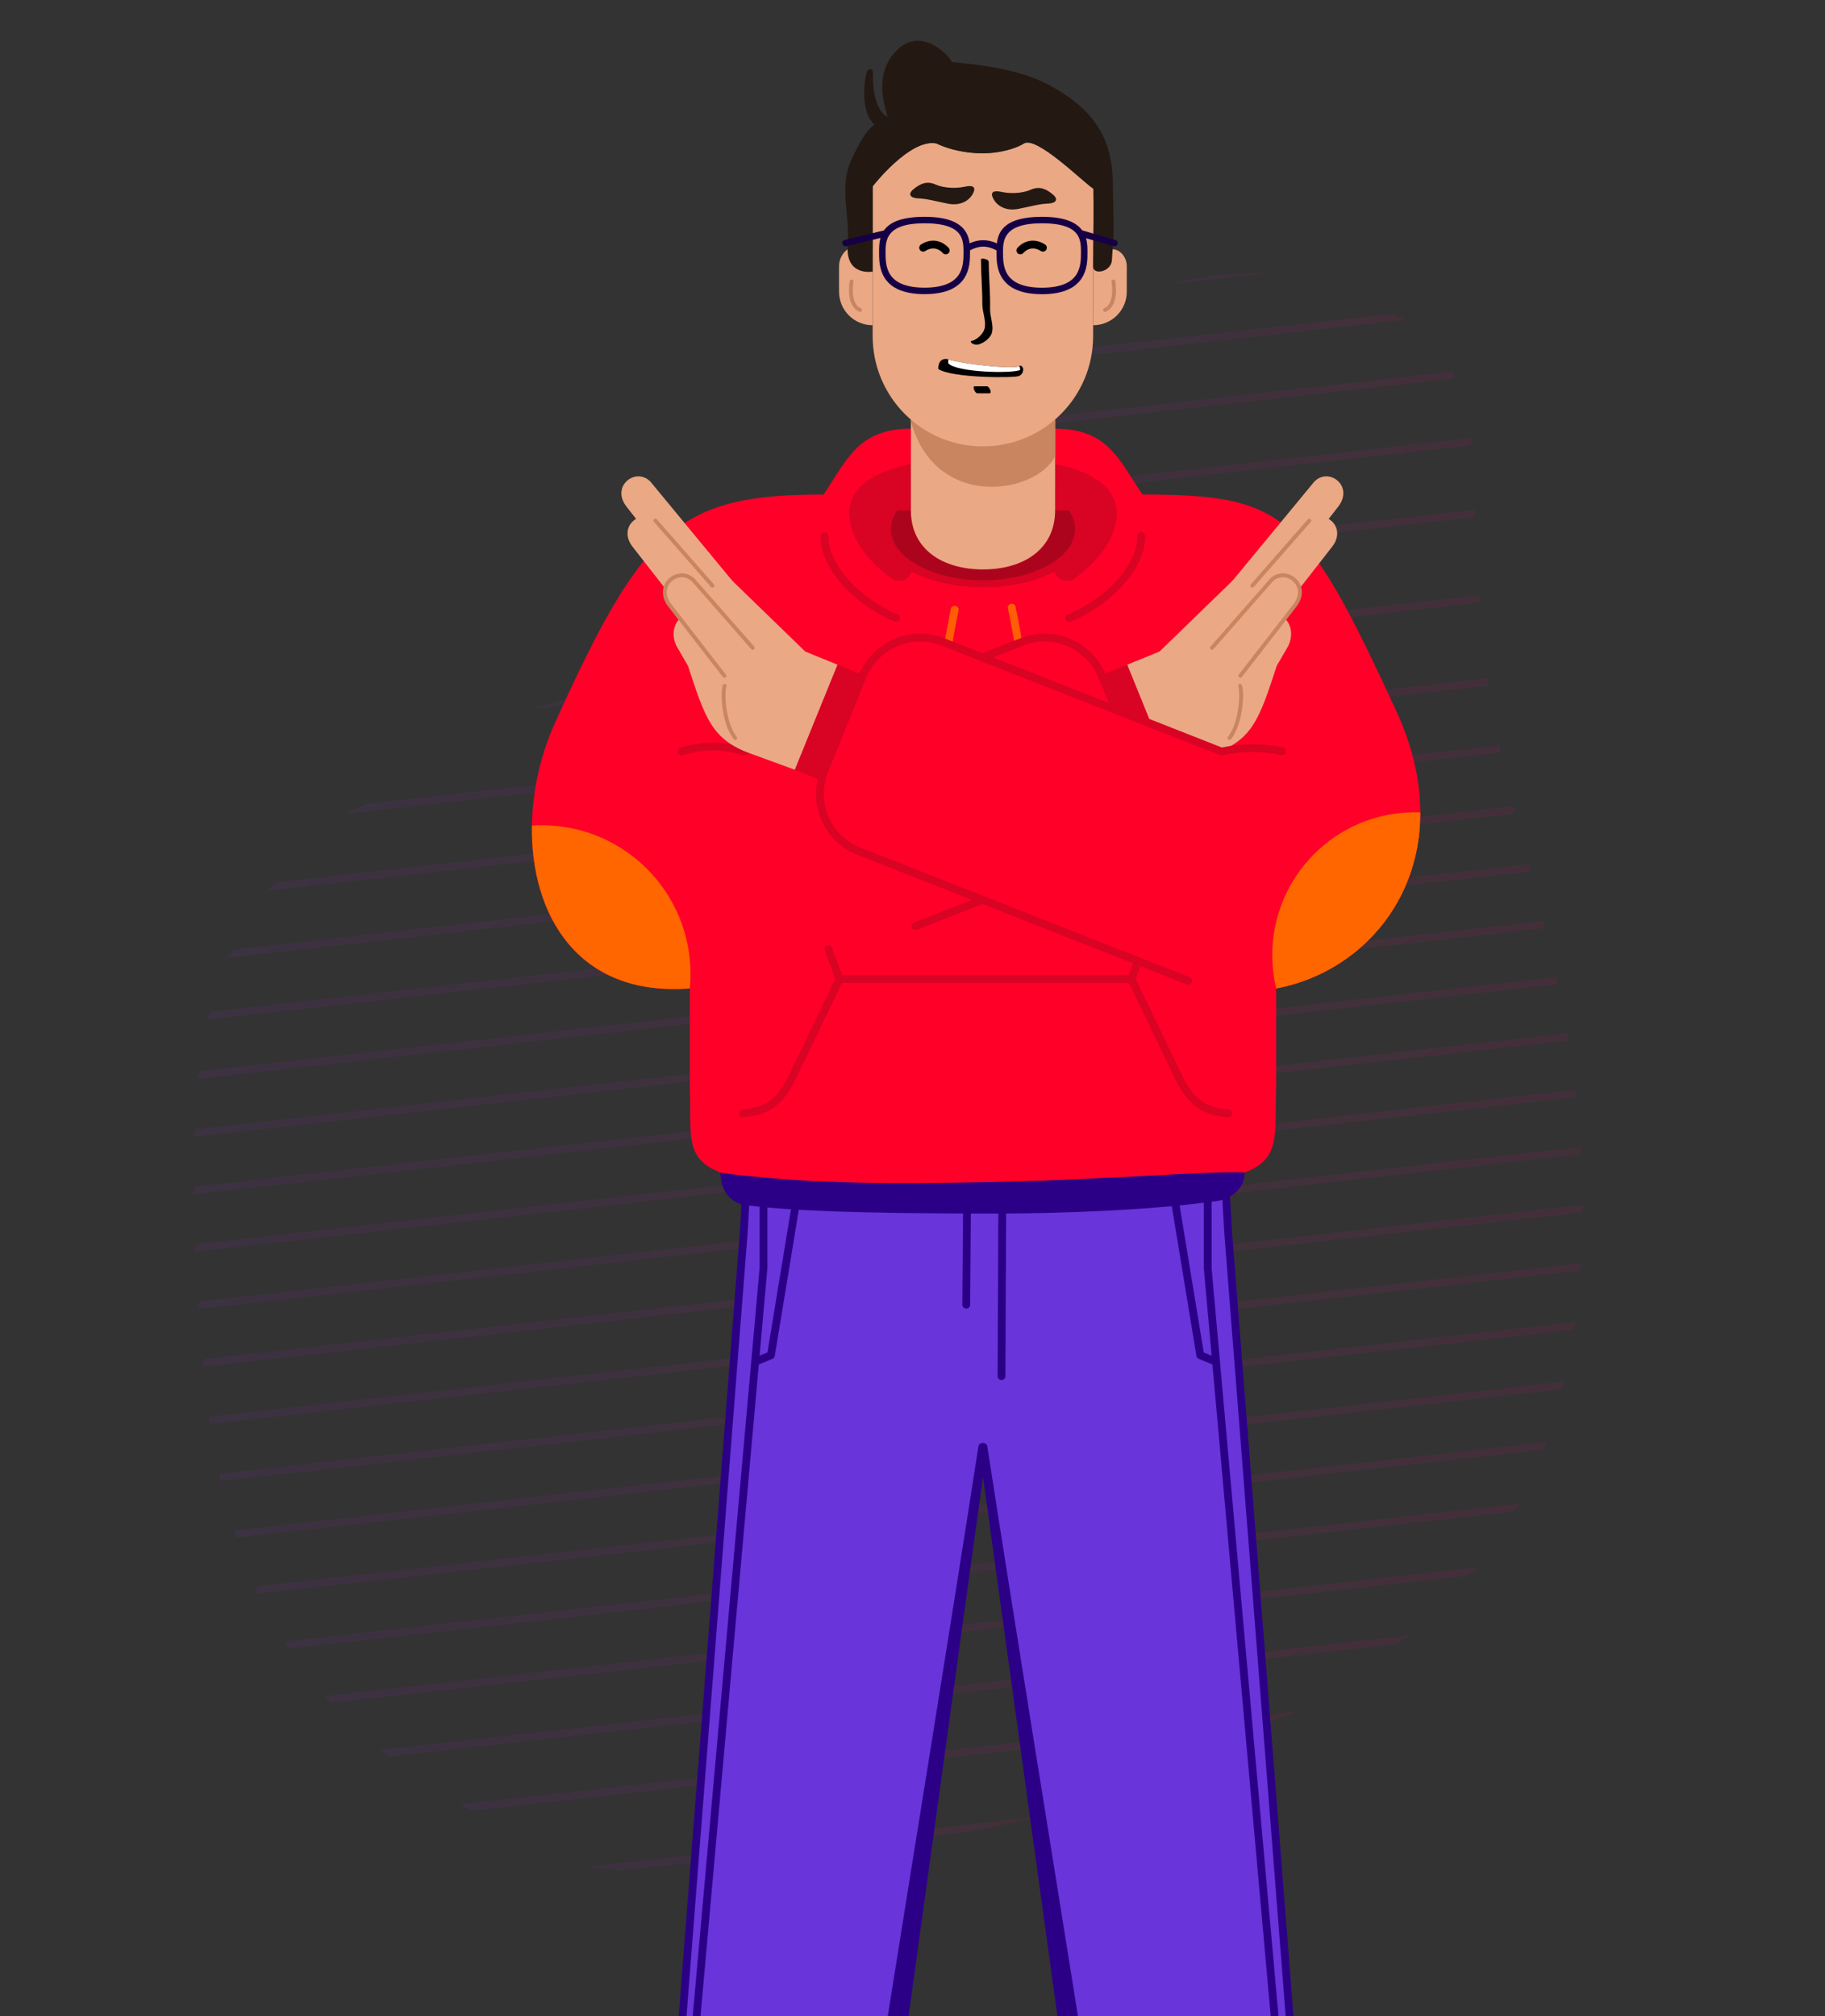 <svg width="660" height="729" viewBox="0 0 660 729" fill="none" xmlns="http://www.w3.org/2000/svg">
<rect x="0" y="0" width="660" height="729" fill="#333333" stroke="none"/>
<g id="Group 1000006125">
<g id="Group" opacity="0.2">
<path id="Vector" opacity="0.55" d="M422.631 102.667L458.025 98.722C446.144 98.542 434.237 99.869 422.631 102.667Z" fill="url(#paint0_linear_1532_7309)"/>
<path id="Vector_2" opacity="0.55" d="M503.928 113.46L371.437 128.221C369.073 129.332 366.713 130.47 364.358 131.637L507.805 115.648C506.591 114.907 505.305 114.176 503.928 113.46Z" fill="url(#paint1_linear_1532_7309)"/>
<path id="Vector_3" opacity="0.55" d="M525.182 134.33L335.301 155.637L329.496 158.861L526.211 136.758C525.876 136.005 525.549 135.162 525.182 134.33Z" fill="url(#paint2_linear_1532_7309)"/>
<path id="Vector_4" opacity="0.55" d="M532.311 158.325L303.591 184.085L297.851 187.345L531.925 160.971C532.064 160.09 532.191 159.202 532.311 158.325Z" fill="url(#paint3_linear_1532_7309)"/>
<path id="Vector_5" opacity="0.55" d="M533.822 184.263L269.541 214.014C267.121 215.211 264.76 216.366 262.458 217.479L533.069 186.998C533.341 186.061 533.579 185.153 533.822 184.263Z" fill="url(#paint4_linear_1532_7309)"/>
<path id="Vector_6" opacity="0.55" d="M535.077 215.224L207.061 252.019C202.049 253.468 197.031 254.91 192.008 256.343L534.662 217.914C534.752 217.008 534.906 216.104 535.077 215.224Z" fill="url(#paint5_linear_1532_7309)"/>
<path id="Vector_7" opacity="0.55" d="M538.235 245.236L132.641 290.679C130.035 291.799 127.455 292.964 124.902 294.175L537.99 247.888C538.065 247.006 538.14 246.123 538.235 245.236Z" fill="url(#paint6_linear_1532_7309)"/>
<path id="Vector_8" opacity="0.55" d="M542.567 269.502L100.19 318.997C98.835 320.009 97.491 321.027 96.178 322.076L542.416 272.109C542.489 271.257 542.525 270.385 542.567 269.502Z" fill="url(#paint7_linear_1532_7309)"/>
<path id="Vector_9" opacity="0.55" d="M547.635 291.523L84.488 343.351C83.652 344.321 82.835 345.285 82.03 346.256L547.617 294.153L547.635 291.523Z" fill="url(#paint8_linear_1532_7309)"/>
<path id="Vector_10" opacity="0.55" d="M553.04 312.485L76.407 365.818C75.832 366.737 75.25 367.667 74.743 368.637L553.035 315.122C553.026 314.242 553.029 313.37 553.04 312.485Z" fill="url(#paint9_linear_1532_7309)"/>
<path id="Vector_11" opacity="0.55" d="M558.378 332.978L72.365 387.32C71.951 388.244 71.544 389.157 71.142 390.087L558.328 335.606L558.378 332.978Z" fill="url(#paint10_linear_1532_7309)"/>
<path id="Vector_12" opacity="0.55" d="M563.27 353.243L70.719 408.306C70.396 409.215 70.086 410.131 69.776 411.047L563.121 355.898L563.27 353.243Z" fill="url(#paint11_linear_1532_7309)"/>
<path id="Vector_13" opacity="0.55" d="M567.339 373.529L70.551 429.073C70.3 429.973 70.029 430.878 69.771 431.789L567.027 376.208C567.129 375.309 567.224 374.422 567.339 373.529Z" fill="url(#paint12_linear_1532_7309)"/>
<path id="Vector_14" opacity="0.55" d="M570.185 393.987L71.195 449.8L70.465 452.543L569.635 396.73C569.836 395.804 569.991 394.901 570.185 393.987Z" fill="url(#paint13_linear_1532_7309)"/>
<path id="Vector_15" opacity="0.55" d="M571.957 414.714L72.172 470.597L71.516 473.3L571.271 417.386L571.957 414.714Z" fill="url(#paint14_linear_1532_7309)"/>
<path id="Vector_16" opacity="0.55" d="M572.7 435.606L73.622 491.419L73.078 494.102L571.849 438.332C572.139 437.422 572.429 436.511 572.7 435.606Z" fill="url(#paint15_linear_1532_7309)"/>
<path id="Vector_17" opacity="0.55" d="M572.16 456.702L75.963 512.187C75.828 513.085 75.701 513.971 75.586 514.864L571.101 459.444C571.456 458.536 571.818 457.616 572.16 456.702Z" fill="url(#paint16_linear_1532_7309)"/>
<path id="Vector_18" opacity="0.55" d="M570.088 477.996L79.513 532.833L79.371 535.476L568.75 480.765C569.196 479.842 569.654 478.925 570.088 477.996Z" fill="url(#paint17_linear_1532_7309)"/>
<path id="Vector_19" opacity="0.55" d="M566.086 499.5L84.917 553.362C84.966 554.23 85.034 555.093 85.102 555.957L564.414 502.329C564.984 501.393 565.534 500.461 566.086 499.5Z" fill="url(#paint18_linear_1532_7309)"/>
<path id="Vector_20" opacity="0.55" d="M559.608 521.353L92.518 573.636C92.703 574.497 92.885 575.388 93.118 576.197L557.476 524.209C558.194 523.271 558.907 522.316 559.608 521.353Z" fill="url(#paint19_linear_1532_7309)"/>
<path id="Vector_21" opacity="0.55" d="M549.63 543.633L103.132 593.533L104.266 596.028L546.82 546.572C547.773 545.601 548.764 544.649 549.63 543.633Z" fill="url(#paint20_linear_1532_7309)"/>
<path id="Vector_22" opacity="0.55" d="M534.29 566.705L117.65 613.226C118.258 614.042 118.885 614.852 119.52 615.651L530.406 569.756C531.71 568.749 533.015 567.743 534.29 566.705Z" fill="url(#paint21_linear_1532_7309)"/>
<path id="Vector_23" opacity="0.55" d="M510.172 591.257L137.663 632.719C138.622 633.499 139.589 634.267 140.583 635.018L504.431 594.511C506.396 593.396 508.308 592.315 510.172 591.257Z" fill="url(#paint22_linear_1532_7309)"/>
<path id="Vector_24" opacity="0.55" d="M469.032 618.778L166.173 652.479C167.736 653.213 169.309 653.906 170.91 654.582L458.993 622.525C462.356 621.311 465.703 620.062 469.032 618.778Z" fill="url(#paint23_linear_1532_7309)"/>
<path id="Vector_25" opacity="0.55" d="M377.225 656.631L213.281 674.881C216.995 675.45 220.725 675.907 224.469 676.253L351.472 662.126C360.015 660.351 368.599 658.519 377.225 656.631Z" fill="url(#paint24_linear_1532_7309)"/>
</g>
<g id="&#208;&#159;&#208;&#176;&#208;&#178;&#208;&#181;&#208;&#187;7 1" clip-path="url(#clip0_1532_7309)">
<g id="&#208;&#161;&#208;&#187;&#208;&#190;&#208;&#185;_x0020_1">
<path id="Vector_26" fill-rule="evenodd" clip-rule="evenodd" d="M249.466 393.2C250.03 410.578 247.512 418.982 260.556 423.922C260.556 429.801 265.196 433.49 270.942 434.293C292.045 437.246 328.351 438.739 355.497 438.768C382.639 438.739 418.655 437.246 439.761 434.293C445.507 433.49 450.148 429.801 450.148 423.922C463.191 418.982 460.96 410.578 461.528 393.2L461.534 357.381C499.885 350.177 528.898 308.81 504.919 256.964C471.998 185.785 464.949 178.807 413.196 178.807C404.809 166.634 400.968 155.006 381.584 155.006H329.419C310.035 155.006 306.191 166.634 297.804 178.807C246.051 178.807 232.849 190.074 200.615 261.569C181.989 302.883 193.45 361.769 249.472 357.377V393.197L249.466 393.2Z" fill="#FF0028"/>
<path id="Vector_27" fill-rule="evenodd" clip-rule="evenodd" d="M381.578 176.017V167.752C394.989 170.461 403.877 176.291 403.877 185.539C403.877 193.636 397.998 202.382 388.592 209.128C387.492 209.918 386.247 210.182 384.919 209.915C383.59 209.644 382.552 208.915 381.846 207.757L381.23 206.748L381.462 206.626C374.68 210.176 365.545 212.353 355.494 212.353C345.558 212.353 336.516 210.224 329.757 206.748L329.141 207.761C328.435 208.918 327.394 209.647 326.068 209.918C324.74 210.189 323.498 209.921 322.395 209.131C312.989 202.385 307.11 193.636 307.11 185.543C307.11 176.294 315.998 170.461 329.409 167.755V176.02H381.575L381.578 176.017Z" fill="#D90324"/>
<path id="Vector_28" fill-rule="evenodd" clip-rule="evenodd" d="M386.529 184.564C387.997 186.651 388.803 188.921 388.803 191.298C388.803 201.523 373.892 209.81 355.495 209.81C337.101 209.81 322.19 201.523 322.19 191.298C322.19 188.921 322.997 186.651 324.464 184.564H386.529Z" fill="#AD041E"/>
<path id="Vector_29" d="M303.572 353.994H409.184" stroke="#D90324" stroke-width="2.818" stroke-miterlimit="22.926" stroke-linecap="round" stroke-linejoin="round"/>
<path id="Vector_30" d="M409.185 353.995L413.032 343.621" stroke="#D90324" stroke-width="2.818" stroke-miterlimit="22.926" stroke-linecap="round" stroke-linejoin="round"/>
<path id="Vector_31" d="M409.185 353.994L426.553 390.101C432.218 401.561 438.874 401.848 444.095 402.548" stroke="#D90324" stroke-width="2.818" stroke-miterlimit="22.926" stroke-linecap="round" stroke-linejoin="round"/>
<path id="Vector_32" d="M303.573 353.994L286.204 390.101C280.539 401.561 273.883 401.848 268.662 402.548" stroke="#D90324" stroke-width="2.818" stroke-miterlimit="22.926" stroke-linecap="round" stroke-linejoin="round"/>
<path id="Vector_33" fill-rule="evenodd" clip-rule="evenodd" d="M329.41 151.656H381.576V184.493C381.576 198.84 369.838 205.879 355.495 205.879C341.148 205.879 329.413 198.837 329.413 184.493V151.656H329.41Z" fill="#EBA884"/>
<path id="Vector_34" fill-rule="evenodd" clip-rule="evenodd" d="M268.977 445.539L246.553 732.794H326.625L355.495 523.631L384.366 732.794H466.676L444.152 445.539L443.239 429.454L394.482 429.109L355.618 433.263L317.199 432.702L269.89 429.18L268.977 445.539Z" fill="#6934D9"/>
<path id="Vector_35" fill-rule="evenodd" clip-rule="evenodd" d="M388.89 731.957L355.666 523.178L384.366 731.85L388.89 731.957Z" fill="#2B0087"/>
<path id="Vector_36" d="M387.239 730.512L375.159 654.603L385.594 730.477L387.239 730.515V730.512ZM390.012 732.798H383.327C383.14 732.595 383.011 732.334 382.973 732.037L354.273 523.365C354.173 522.614 354.692 521.911 355.444 521.791C356.208 521.669 356.93 522.191 357.05 522.959C367.836 592.573 379.203 662.162 390.273 731.734C390.286 731.815 390.293 731.899 390.29 731.983C390.283 732.289 390.18 732.569 390.009 732.798H390.012Z" fill="#2B0087"/>
<path id="Vector_37" d="M462.689 732.68C462.693 732.722 462.696 732.76 462.696 732.802H459.884L435.363 458.649L435.357 458.527H435.351V432.655C435.351 431.878 435.983 431.246 436.76 431.246C437.537 431.246 438.169 431.878 438.169 432.655V458.527L462.689 732.68Z" fill="#2B0087"/>
<path id="Vector_38" d="M439.706 492.313L434.066 490.001L424.705 433.043" stroke="#2B0087" stroke-width="2.818" stroke-miterlimit="22.926" stroke-linecap="round" stroke-linejoin="round"/>
<path id="Vector_39" d="M362.195 497.551L362.463 435.656" stroke="#2B0087" stroke-width="2.818" stroke-miterlimit="22.926" stroke-linecap="round" stroke-linejoin="round"/>
<path id="Vector_40" d="M349.441 471.724L349.709 435.656" stroke="#2B0087" stroke-width="2.818" stroke-miterlimit="22.926" stroke-linecap="round" stroke-linejoin="round"/>
<path id="Vector_41" d="M250.182 732.793C250.182 732.754 250.185 732.712 250.188 732.67L274.709 458.517V432.646C274.709 431.868 275.341 431.236 276.118 431.236C276.895 431.236 277.527 431.868 277.527 432.646V458.517H277.521L277.514 458.64L252.994 732.793H250.182Z" fill="#2B0087"/>
<path id="Vector_42" d="M273.167 492.313L278.807 490.001L288.168 433.043" stroke="#2B0087" stroke-width="2.818" stroke-miterlimit="22.926" stroke-linecap="round" stroke-linejoin="round"/>
<path id="Vector_43" fill-rule="evenodd" clip-rule="evenodd" d="M450.079 425.087C449.509 430.288 445.113 433.542 439.754 434.29C418.652 437.244 387.827 438.737 360.681 438.766C333.539 438.737 290.599 438.64 269.497 435.683C263.751 434.88 260.552 429.927 260.552 424.045C289.368 427.724 316.045 428.26 358.847 427.373C401.648 426.486 435.459 423.329 450.141 423.916C450.089 424.313 450.07 424.703 450.076 425.083L450.079 425.087Z" fill="#2B0087"/>
<path id="Vector_44" d="M364.504 219.977C364.346 219.213 364.836 218.465 365.601 218.307C366.365 218.149 367.113 218.639 367.271 219.403C373.211 247.703 372.173 261.66 370.873 279.105L370.87 279.137C370.599 282.765 370.318 286.548 370.093 290.504C369.654 298.24 369.883 304.135 370.457 308.866C371.486 309.133 372.337 309.946 372.601 311.046L374.93 320.781C375.194 321.893 374.791 323.016 373.978 323.715C374.562 325.541 375.107 327.285 375.529 329.12C375.704 329.881 375.226 330.639 374.465 330.813C373.704 330.987 372.946 330.51 372.772 329.749C372.35 327.911 371.795 326.157 371.199 324.306C370.218 324.012 369.412 323.219 369.161 322.155L366.832 312.419C366.578 311.352 366.942 310.275 367.69 309.569C367.068 304.635 366.81 298.476 367.271 290.343C367.506 286.196 367.784 282.485 368.048 278.918L368.051 278.886C369.335 261.653 370.36 247.868 364.504 219.971V219.977Z" fill="#FF5E04"/>
<path id="Vector_45" d="M344.313 313.174C344.694 311.58 343.712 309.979 342.119 309.598C340.527 309.217 338.926 310.2 338.545 311.795L336.218 321.525C335.837 323.119 336.819 324.72 338.412 325.101C340.005 325.482 341.605 324.498 341.986 322.904L344.313 313.174Z" fill="#FF5E04"/>
<g id="Group_2">
<path id="Vector_46" d="M343.876 220.145C344.037 219.381 344.788 218.891 345.552 219.052C346.317 219.213 346.81 219.962 346.649 220.726L343.876 220.145ZM343.882 291.095L341.054 291.256L340.925 289.079L340.786 286.958L340.644 284.884L340.499 282.853L340.351 280.856L340.206 278.893L340.064 276.951L339.925 275.033L339.796 273.127L339.677 271.228L339.567 269.331L339.474 267.432L339.397 265.523L339.335 263.598L339.297 261.653L339.28 259.683L339.29 257.684L339.326 255.646L339.39 253.566L339.487 251.438L339.616 249.258L339.78 247.017L339.983 244.711L340.228 242.338L340.515 239.887L340.848 237.355L341.225 234.737L341.651 232.025L342.128 229.216L342.657 226.304L343.24 223.283L343.882 220.145L346.655 220.726L346.02 223.834L345.443 226.827L344.92 229.707L344.45 232.483L344.03 235.159L343.66 237.739L343.334 240.232L343.053 242.644L342.811 244.979L342.612 247.242L342.447 249.442L342.318 251.583L342.225 253.669L342.16 255.71L342.125 257.71L342.115 259.674L342.131 261.608L342.17 263.521L342.228 265.413L342.305 267.297L342.399 269.173L342.505 271.05L342.624 272.933L342.753 274.83L342.889 276.742L343.031 278.677L343.176 280.64L343.324 282.64L343.469 284.678L343.611 286.761L343.75 288.896L343.879 291.088L343.882 291.095ZM338.378 330.5L335.617 329.865L335.82 329.027L336.036 328.201L336.265 327.382L336.504 326.57L336.752 325.76L337.007 324.948L337.268 324.132L337.533 323.306L337.8 322.471L338.068 321.62L338.336 320.749L338.6 319.853L338.861 318.93L339.116 317.976L339.364 316.986L339.603 315.96L339.832 314.89L340.051 313.774L340.258 312.607L340.451 311.388L340.628 310.111L340.786 308.773L340.925 307.37L341.044 305.899L341.141 304.358L341.215 302.739L341.264 301.04L341.283 299.26L341.273 297.393L341.231 295.438L341.16 293.391L341.054 291.246L343.882 291.085L343.992 293.268L344.066 295.358L344.108 297.357L344.117 299.266L344.098 301.091L344.05 302.836L343.976 304.503L343.876 306.096L343.753 307.618L343.608 309.072L343.444 310.462L343.26 311.794L343.06 313.068L342.844 314.287L342.615 315.454L342.373 316.573L342.121 317.647L341.863 318.679L341.599 319.672L341.328 320.63L341.057 321.555L340.783 322.452L340.512 323.319L340.241 324.164L339.977 324.989L339.719 325.799L339.467 326.595L339.226 327.379L338.997 328.156L338.781 328.93L338.577 329.707L338.387 330.488L338.378 330.5ZM338.378 330.5C338.203 331.261 337.442 331.739 336.678 331.561C335.917 331.387 335.44 330.626 335.614 329.865L338.374 330.5H338.378Z" fill="#FF5E04"/>
</g>
<path id="Vector_47" fill-rule="evenodd" clip-rule="evenodd" d="M322 731.957L355.224 523.178L326.527 731.85L322 731.957Z" fill="#2B0087"/>
<path id="Vector_48" d="M323.651 730.512L335.731 654.603L325.296 730.477L323.651 730.515V730.512ZM320.878 732.798H327.563C327.75 732.595 327.879 732.334 327.917 732.037L356.617 523.365C356.717 522.614 356.198 521.911 355.446 521.791C354.682 521.669 353.96 522.191 353.84 522.959C343.054 592.573 331.687 662.162 320.617 731.734C320.604 731.815 320.597 731.899 320.6 731.983C320.607 732.289 320.71 732.569 320.881 732.798H320.878Z" fill="#2B0087"/>
<path id="Vector_49" fill-rule="evenodd" clip-rule="evenodd" d="M395.358 96.721V96.728L395.325 121.538C395.325 143.557 377.477 161.405 355.459 161.405C333.44 161.405 315.592 143.557 315.592 121.538V98.201V94.857V67.367C315.592 67.367 329.116 49.928 338.655 51.856C344.359 54.649 352.376 55.922 359.025 55.223C363.962 54.704 368.154 53.252 370.263 51.885C374.762 48.97 391.417 65.558 395.429 68.254C395.516 74.423 395.47 84.867 395.329 96.36C395.329 96.489 395.338 96.608 395.358 96.721Z" fill="#EBA884"/>
<path id="Vector_50" fill-rule="evenodd" clip-rule="evenodd" d="M306.514 90.137C304.647 91.52 303.435 93.736 303.435 96.228V105.477C303.435 112.181 308.894 117.595 315.588 117.595V90.137H306.511H306.514Z" fill="#EBA884"/>
<path id="Vector_51" fill-rule="evenodd" clip-rule="evenodd" d="M402.452 90.137C405.009 90.137 407.492 92.945 407.492 96.228V105.477C407.492 112.184 402.03 117.595 395.332 117.595L395.397 90.137H402.455H402.452Z" fill="#EBA884"/>
<path id="Vector_52" fill-rule="evenodd" clip-rule="evenodd" d="M315.592 67.363V94.853V98.198C315.592 98.198 305.725 100.032 306.566 88.681C307.408 77.331 303.277 67.615 307.966 57.583C312.655 47.551 315.034 44.906 320.923 42.362C320.936 40.485 314.957 27.577 324.338 18.174C333.718 8.771 344.415 21.579 344.118 22.247C343.821 22.914 365.369 22.995 379.834 30.979C394.297 38.96 402.217 48.486 402.462 66.131C402.707 83.777 403.113 79.936 402.107 94.173C401.817 98.262 395.329 99.626 395.329 96.363C395.471 84.867 395.513 74.425 395.429 68.256C391.418 65.561 374.762 48.973 370.264 51.888C368.155 53.255 363.966 54.706 359.026 55.225C352.376 55.925 344.36 54.651 338.655 51.859C329.113 49.931 315.592 67.37 315.592 67.37V67.363Z" fill="#241813"/>
<path id="Vector_53" d="M307.979 101.746C307.979 101.746 306.411 110.137 311.003 112.062" stroke="#C98560" stroke-width="1.387" stroke-miterlimit="22.926" stroke-linecap="round" stroke-linejoin="round"/>
<path id="Vector_54" d="M356.97 139.734C355.451 139.734 353.933 139.734 352.417 139.734C351.637 139.734 352.63 142.134 353.4 142.134C354.919 142.134 356.438 142.134 357.947 142.134C358.734 142.134 357.734 139.734 356.97 139.734Z" fill="black"/>
<path id="Vector_55" fill-rule="evenodd" clip-rule="evenodd" d="M381.576 151.659V165.019C374.656 178.676 338.162 184.629 329.41 152.314V151.714C336.398 157.751 345.485 161.401 355.459 161.401C365.433 161.401 374.582 157.725 381.576 151.656V151.659Z" fill="#C98560"/>
<path id="Vector_56" d="M313.466 26.174C313.785 25.368 314.069 25.075 314.785 25.039C315.41 25.029 315.72 25.513 315.729 26.139C315.729 26.181 314.768 41.285 322.621 42.881C323.233 43.004 323.63 43.6 323.507 44.213C323.385 44.826 320.518 47.028 319.905 46.906C310.247 44.945 312.482 28.693 313.466 26.174Z" fill="#241813"/>
<path id="Vector_57" d="M354.756 93.79C354.772 99.191 355.285 104.573 355.253 109.988C355.23 112.941 356.759 115.953 356.059 118.836C355.646 120.555 353.353 122.89 351.37 123.273C350.687 123.406 351.393 124.054 351.638 124.199C352.231 124.544 352.954 124.721 353.628 124.589C355.595 124.209 358.081 122.3 358.642 120.555C359.538 117.746 357.991 114.667 358.055 111.739C358.184 106.028 357.591 100.356 357.575 94.654C357.568 93.684 354.753 93.152 354.756 93.79Z" fill="black"/>
<path id="Vector_58" d="M402.649 101.746C402.649 101.746 404.216 110.137 399.624 112.062" stroke="#C98560" stroke-width="1.387" stroke-miterlimit="22.926" stroke-linecap="round" stroke-linejoin="round"/>
<path id="Vector_59" d="M356.97 139.734C355.451 139.734 353.933 139.734 352.417 139.734C351.637 139.734 352.63 142.134 353.4 142.134C354.919 142.134 356.438 142.134 357.947 142.134C358.734 142.134 357.734 139.734 356.97 139.734Z" fill="black"/>
<path id="Vector_60" d="M403.364 86.771C403.983 86.951 404.341 87.6 404.164 88.219C403.983 88.838 403.335 89.196 402.716 89.019L392.748 86.129C393.271 87.919 393.271 89.728 393.271 91.289C393.271 93.756 393.271 97.441 391.165 100.634C389.063 103.823 384.945 106.371 376.828 106.371C368.715 106.371 364.597 103.823 362.494 100.634C360.389 97.441 360.389 93.759 360.389 91.289L360.392 90.563C358.696 89.605 357.051 89.164 355.452 89.186C353.888 89.206 352.333 89.673 350.792 90.531L350.795 91.289C350.795 93.759 350.795 97.441 348.689 100.627C346.587 103.81 342.469 106.351 334.356 106.351C326.239 106.351 322.121 103.81 320.022 100.627C317.916 97.441 317.916 93.759 317.916 91.289C317.916 89.686 317.916 87.829 318.416 86.026L306.053 89.031C305.424 89.183 304.792 88.796 304.64 88.17C304.489 87.542 304.876 86.91 305.501 86.758L319.674 83.314C321.618 80.534 325.717 78.387 334.356 78.387C342.411 78.387 346.513 80.341 348.622 82.937C349.912 84.523 350.437 86.281 350.65 87.974C352.208 87.255 353.801 86.868 355.426 86.845C357.106 86.823 358.805 87.193 360.521 87.993C361.043 83.372 363.662 78.387 376.831 78.387C384.887 78.387 388.988 80.341 391.097 82.937C391.191 83.053 391.284 83.172 391.368 83.288L403.367 86.768L403.364 86.771ZM389.275 84.414C387.569 82.314 384.035 80.734 376.825 80.734C362.733 80.734 362.733 87.093 362.733 91.289C362.733 93.481 362.733 96.754 364.445 99.347C366.158 101.946 369.676 104.02 376.828 104.02C383.98 104.02 387.495 101.943 389.211 99.347C390.92 96.751 390.923 93.481 390.923 91.289C390.923 89.141 390.923 86.436 389.282 84.414H389.275ZM346.8 84.414C345.094 82.314 341.56 80.734 334.349 80.734C320.257 80.734 320.257 87.093 320.257 91.289C320.257 93.478 320.257 96.745 321.97 99.334C323.685 101.93 327.2 104.004 334.353 104.004C341.502 104.004 345.02 101.93 346.735 99.334C348.448 96.745 348.448 93.478 348.448 91.289C348.448 89.141 348.448 86.436 346.803 84.414H346.8Z" fill="#160045"/>
<path id="Vector_61" d="M348.853 67.51C345.912 68.152 341.571 68.146 338.266 66.685C334.961 65.224 332.484 66.643 330.304 68.459C328.124 70.274 329.285 71.654 332.204 71.738C335.122 71.822 338.24 72.738 342.822 73.644C347.401 74.55 350.529 72.499 351.842 70.013C353.158 67.527 351.793 66.869 348.853 67.51Z" fill="#241813"/>
<path id="Vector_62" fill-rule="evenodd" clip-rule="evenodd" d="M398.536 244.457L412.383 278.551C417.014 289.95 411.525 303.194 400.074 307.696L280.819 354.612C259.994 362.925 236.141 352.957 227.702 332.181C219.263 311.404 229.266 287.274 250.13 279.064L369.385 232.148C380.784 227.517 393.899 233.057 398.53 244.457H398.536Z" fill="#FF0028"/>
<path id="Vector_63" fill-rule="evenodd" clip-rule="evenodd" d="M413.526 282.134L398.386 244.099L407.666 240.316L423.1 278.303L413.526 282.134Z" fill="#D90324"/>
<g id="Group_3">
<path id="Vector_64" fill-rule="evenodd" clip-rule="evenodd" d="M419.324 235.567L446.333 209.373L461.254 191.398L459.709 222.085C465.994 221.388 468.939 228.763 465.411 234.383L461.725 240.739C455.553 259.549 453.147 267.517 438.894 272.531L423.1 278.307L407.663 240.323L419.324 235.57V235.567Z" fill="#EBA884"/>
<path id="Vector_65" fill-rule="evenodd" clip-rule="evenodd" d="M436.486 232.441L472.419 189.479C477.437 182.688 487.756 189.872 481.787 197.647L446.731 242.541L436.486 232.441Z" fill="#EBA884"/>
<path id="Vector_66" fill-rule="evenodd" clip-rule="evenodd" d="M431.364 227.388L474.643 174.942C479.66 168.151 489.979 175.335 484.01 183.11L441.609 237.488L431.364 227.388Z" fill="#EBA884"/>
<path id="Vector_67" fill-rule="evenodd" clip-rule="evenodd" d="M438.313 234.24L458.932 210.723C463.95 203.928 474.269 211.116 468.3 218.891L448.558 244.34L438.313 234.24Z" fill="#EBA884"/>
<path id="Vector_68" d="M438.313 234.24L458.932 210.723C463.95 203.928 474.269 211.116 468.3 218.891L448.558 244.34" stroke="#C98560" stroke-width="1.409" stroke-miterlimit="22.926" stroke-linecap="round" stroke-linejoin="round"/>
<path id="Vector_69" d="M444.64 266.847C448.787 261.569 449.406 250.679 448.474 247.986" stroke="#C98560" stroke-width="1.393" stroke-miterlimit="22.926" stroke-linecap="round" stroke-linejoin="round"/>
<path id="Vector_70" d="M452.875 211.76L473.494 188.242" stroke="#C98560" stroke-width="1.409" stroke-miterlimit="22.926" stroke-linecap="round" stroke-linejoin="round"/>
</g>
<path id="Vector_71" d="M246.506 271.644C254.548 269.312 261.991 269.387 268.875 271.692L369.392 232.148C380.791 227.517 393.906 233.057 398.537 244.457L412.384 278.551C417.014 289.95 411.526 303.194 400.075 307.696L331.038 334.857" stroke="#D90324" stroke-width="2.818" stroke-miterlimit="22.926" stroke-linecap="round" stroke-linejoin="round"/>
<path id="Vector_72" fill-rule="evenodd" clip-rule="evenodd" d="M311.994 244.457L298.147 278.551C293.516 289.95 299.005 303.194 310.455 307.696L429.711 354.612C450.536 362.925 474.389 352.957 482.828 332.181C491.267 311.404 481.264 287.274 460.4 279.064L341.145 232.148C329.746 227.517 316.631 233.057 312 244.457H311.994Z" fill="#FF0028"/>
<path id="Vector_73" fill-rule="evenodd" clip-rule="evenodd" d="M297.001 282.134L312.141 244.099L302.863 240.316L287.427 278.303L297.001 282.134Z" fill="#D90324"/>
<g id="Group_4">
<path id="Vector_74" fill-rule="evenodd" clip-rule="evenodd" d="M291.204 235.567L264.194 209.373L249.273 191.398L250.818 222.085C244.533 221.388 241.589 228.763 245.116 234.383L248.802 240.739C254.974 259.549 257.38 267.517 271.633 272.531L287.427 278.307L302.864 240.323L291.204 235.57V235.567Z" fill="#EBA884"/>
<path id="Vector_75" fill-rule="evenodd" clip-rule="evenodd" d="M274.043 232.441L238.11 189.479C233.092 182.688 222.773 189.872 228.742 197.647L263.798 242.541L274.043 232.441Z" fill="#EBA884"/>
<path id="Vector_76" fill-rule="evenodd" clip-rule="evenodd" d="M279.165 227.388L235.886 174.942C230.869 168.151 220.55 175.335 226.519 183.11L268.92 237.488L279.165 227.388Z" fill="#EBA884"/>
<path id="Vector_77" fill-rule="evenodd" clip-rule="evenodd" d="M272.216 234.24L251.597 210.723C246.58 203.928 236.261 211.116 242.23 218.891L261.971 244.34L272.216 234.24Z" fill="#EBA884"/>
<path id="Vector_78" d="M272.216 234.24L251.597 210.723C246.58 203.928 236.261 211.116 242.23 218.891L261.971 244.34" stroke="#C98560" stroke-width="1.409" stroke-miterlimit="22.926" stroke-linecap="round" stroke-linejoin="round"/>
<path id="Vector_79" d="M265.89 266.847C261.744 261.569 261.124 250.679 262.056 247.986" stroke="#C98560" stroke-width="1.393" stroke-miterlimit="22.926" stroke-linecap="round" stroke-linejoin="round"/>
<path id="Vector_80" d="M257.654 211.762L237.035 188.244" stroke="#C98560" stroke-width="1.409" stroke-miterlimit="22.926" stroke-linecap="round" stroke-linejoin="round"/>
</g>
<path id="Vector_81" d="M463.699 271.644C456.456 270.054 449.143 270.131 441.761 271.734L341.138 232.148C329.739 227.517 316.624 233.057 311.994 244.457L298.147 278.551C293.516 289.95 299.005 303.194 310.455 307.696L429.711 354.612" stroke="#D90324" stroke-width="2.818" stroke-miterlimit="22.926" stroke-linecap="round" stroke-linejoin="round"/>
<path id="Vector_82" d="M269.89 429.182L268.977 445.54L246.553 732.795H326.625L355.495 523.633L384.366 732.795H466.676L444.152 445.54L443.239 429.456" stroke="#2B0087" stroke-width="2.818" stroke-miterlimit="22.926" stroke-linecap="round" stroke-linejoin="round"/>
<path id="Vector_83" d="M386.663 223.496C402.164 216.873 412.754 204.293 412.754 193.826" stroke="#D90324" stroke-width="2.818" stroke-miterlimit="22.926" stroke-linecap="round" stroke-linejoin="round"/>
<path id="Vector_84" d="M324.084 223.435C308.661 216.796 298.139 204.261 298.139 193.826" stroke="#D90324" stroke-width="2.818" stroke-miterlimit="22.926" stroke-linecap="round" stroke-linejoin="round"/>
<path id="Vector_85" d="M303.573 353.994L299.604 343.162" stroke="#D90324" stroke-width="2.818" stroke-miterlimit="22.926" stroke-linecap="round" stroke-linejoin="round"/>
<path id="Vector_86" d="M369.003 90.557C369.003 90.557 372.295 86.471 377.174 89.573" stroke="black" stroke-width="2.818" stroke-miterlimit="22.926" stroke-linecap="round" stroke-linejoin="round"/>
<path id="Vector_87" d="M342.014 90.557C342.014 90.557 338.722 86.471 333.843 89.573" stroke="black" stroke-width="2.818" stroke-miterlimit="22.926" stroke-linecap="round" stroke-linejoin="round"/>
<path id="Vector_88" fill-rule="evenodd" clip-rule="evenodd" d="M192.36 298.514C191.854 330.826 209.08 360.538 249.463 357.375C249.628 355.659 249.715 353.918 249.715 352.157C249.715 322.461 225.642 298.389 195.946 298.389C194.74 298.389 193.544 298.434 192.36 298.511V298.514Z" fill="#FF6600"/>
<path id="Vector_89" fill-rule="evenodd" clip-rule="evenodd" d="M461.528 357.401V357.368C488.88 352.231 511.479 329.71 513.491 298.408C484.511 299.227 461.273 322.974 461.273 352.151C461.273 353.921 461.36 355.672 461.528 357.401Z" fill="#FF6600"/>
<path id="Vector_90" fill-rule="evenodd" clip-rule="evenodd" d="M461.528 357.392V357.376C461.967 357.296 462.402 357.208 462.837 357.115C463.012 357.08 463.186 357.038 463.36 356.999C463.615 356.944 463.873 356.889 464.127 356.831C464.34 356.783 464.556 356.728 464.769 356.676C464.988 356.625 465.208 356.573 465.424 356.515C465.633 356.464 465.843 356.406 466.056 356.351C466.275 356.293 466.494 356.235 466.714 356.177C466.91 356.122 467.107 356.067 467.304 356.009C467.539 355.941 467.771 355.877 468.003 355.806L468.587 355.628C468.813 355.561 469.035 355.49 469.258 355.419C469.458 355.354 469.654 355.29 469.854 355.225C470.08 355.151 470.306 355.077 470.528 355L471.109 354.796C471.331 354.719 471.557 354.638 471.78 354.558L472.357 354.342C472.576 354.261 472.795 354.177 473.011 354.093C473.211 354.016 473.414 353.935 473.614 353.855C473.814 353.774 474.014 353.694 474.214 353.61L474.853 353.342L475.446 353.087L476.033 352.826L476.678 352.533L477.232 352.275L477.848 351.978L478.438 351.688L478.993 351.407C479.203 351.301 479.416 351.191 479.625 351.082L480.135 350.811C480.354 350.695 480.57 350.575 480.786 350.456C480.947 350.366 481.109 350.275 481.27 350.185C481.495 350.059 481.718 349.934 481.94 349.805C482.082 349.724 482.221 349.64 482.363 349.556C482.598 349.418 482.831 349.282 483.063 349.14L483.508 348.866C483.73 348.728 483.953 348.592 484.175 348.45L484.533 348.221C486.155 347.177 487.732 346.058 489.254 344.871L489.477 344.697C489.751 344.481 490.022 344.261 490.292 344.042L490.483 343.891C490.75 343.671 491.015 343.449 491.276 343.226L491.486 343.049C491.74 342.83 491.995 342.607 492.247 342.385L492.469 342.188C492.714 341.972 492.953 341.749 493.195 341.53L493.446 341.298C493.669 341.092 493.888 340.882 494.11 340.669L494.41 340.382C494.633 340.166 494.855 339.947 495.078 339.724L495.32 339.482C495.549 339.253 495.774 339.021 495.997 338.786L496.229 338.541C496.455 338.302 496.681 338.06 496.903 337.818L497.109 337.593C497.335 337.344 497.561 337.093 497.783 336.841L497.977 336.622C498.199 336.364 498.422 336.109 498.644 335.848L498.825 335.632C499.051 335.361 499.276 335.09 499.499 334.816L499.634 334.649C499.867 334.362 500.095 334.071 500.321 333.778L500.421 333.649C500.66 333.339 500.898 333.027 501.131 332.711L501.16 332.669C505.29 327.087 508.551 320.731 510.705 313.737L510.708 313.73C512.614 307.529 513.652 300.828 513.639 293.714C513.017 293.692 512.391 293.676 511.762 293.676C483.234 293.676 460.109 316.803 460.109 345.332C460.109 349.482 460.603 353.513 461.525 357.379L461.528 357.405V357.389V357.392Z" fill="#FF6600"/>
<path id="Vector_91" d="M362.237 69.391C365.177 70.033 369.518 70.027 372.823 68.566C376.128 67.105 378.605 68.524 380.785 70.339C382.965 72.155 381.804 73.535 378.886 73.619C375.967 73.703 372.849 74.619 368.267 75.525C363.688 76.431 360.56 74.38 359.247 71.894C357.932 69.407 359.296 68.75 362.237 69.391Z" fill="#241813"/>
<path id="Vector_92" d="M339.313 133.408C344.315 136.755 366.981 136.681 368.539 135.945C370.096 135.21 370.148 133.588 369.945 133.056C369.587 132.131 368.806 131.966 368.116 132.563C364.347 133.433 346.85 131.415 342.316 129.786C339.813 129.693 339.317 131.711 339.313 133.408Z" fill="black"/>
<path id="Vector_93" d="M368.558 132.287C368.409 132.345 368.261 132.435 368.116 132.561C364.52 133.393 348.436 131.594 343.025 130.014C342.883 130.388 342.844 130.936 342.963 131.391C346.033 134.66 365.965 135.138 368.958 133.761C368.903 133.161 368.806 132.645 368.558 132.287Z" fill="white"/>
</g>
</g>
</g>
<defs>
<linearGradient id="paint0_linear_1532_7309" x1="434.246" y1="87.656" x2="450.683" y2="116.066" gradientUnits="userSpaceOnUse">
<stop stop-color="#6934DD"/>
<stop offset="1" stop-color="#FF0431"/>
</linearGradient>
<linearGradient id="paint1_linear_1532_7309" x1="411.499" y1="70.654" x2="478.282" y2="185.835" gradientUnits="userSpaceOnUse">
<stop stop-color="#6934DD"/>
<stop offset="1" stop-color="#FF0431"/>
</linearGradient>
<linearGradient id="paint2_linear_1532_7309" x1="394.852" y1="73.674" x2="488.195" y2="231.951" gradientUnits="userSpaceOnUse">
<stop stop-color="#6934DD"/>
<stop offset="1" stop-color="#FF0431"/>
</linearGradient>
<linearGradient id="paint3_linear_1532_7309" x1="375.877" y1="85.412" x2="487.582" y2="273.852" gradientUnits="userSpaceOnUse">
<stop stop-color="#6934DD"/>
<stop offset="1" stop-color="#FF0431"/>
</linearGradient>
<linearGradient id="paint4_linear_1532_7309" x1="352.596" y1="99.781" x2="481.575" y2="317.604" gradientUnits="userSpaceOnUse">
<stop stop-color="#6934DD"/>
<stop offset="1" stop-color="#FF0431"/>
</linearGradient>
<linearGradient id="paint5_linear_1532_7309" x1="305.675" y1="108.351" x2="467.824" y2="383.984" gradientUnits="userSpaceOnUse">
<stop stop-color="#6934DD"/>
<stop offset="1" stop-color="#FF0431"/>
</linearGradient>
<linearGradient id="paint6_linear_1532_7309" x1="261.636" y1="116.41" x2="456.388" y2="448.555" gradientUnits="userSpaceOnUse">
<stop stop-color="#6934DD"/>
<stop offset="1" stop-color="#FF0431"/>
</linearGradient>
<linearGradient id="paint7_linear_1532_7309" x1="243.749" y1="130.345" x2="453.792" y2="489.083" gradientUnits="userSpaceOnUse">
<stop stop-color="#6934DD"/>
<stop offset="1" stop-color="#FF0431"/>
</linearGradient>
<linearGradient id="paint8_linear_1532_7309" x1="235.925" y1="146.376" x2="454.89" y2="520.641" gradientUnits="userSpaceOnUse">
<stop stop-color="#6934DD"/>
<stop offset="1" stop-color="#FF0431"/>
</linearGradient>
<linearGradient id="paint9_linear_1532_7309" x1="232.74" y1="163.345" x2="457.586" y2="547.88" gradientUnits="userSpaceOnUse">
<stop stop-color="#6934DD"/>
<stop offset="1" stop-color="#FF0431"/>
</linearGradient>
<linearGradient id="paint10_linear_1532_7309" x1="231.781" y1="180.921" x2="460.685" y2="572.897" gradientUnits="userSpaceOnUse">
<stop stop-color="#6934DD"/>
<stop offset="1" stop-color="#FF0431"/>
</linearGradient>
<linearGradient id="paint11_linear_1532_7309" x1="232.284" y1="199.147" x2="464.065" y2="596.277" gradientUnits="userSpaceOnUse">
<stop stop-color="#6934DD"/>
<stop offset="1" stop-color="#FF0431"/>
</linearGradient>
<linearGradient id="paint12_linear_1532_7309" x1="233.505" y1="218.103" x2="467.179" y2="618.5" gradientUnits="userSpaceOnUse">
<stop stop-color="#6934DD"/>
<stop offset="1" stop-color="#FF0431"/>
</linearGradient>
<linearGradient id="paint13_linear_1532_7309" x1="234.863" y1="237.85" x2="469.615" y2="639.869" gradientUnits="userSpaceOnUse">
<stop stop-color="#6934DD"/>
<stop offset="1" stop-color="#FF0431"/>
</linearGradient>
<linearGradient id="paint14_linear_1532_7309" x1="236.085" y1="258.313" x2="471.139" y2="660.829" gradientUnits="userSpaceOnUse">
<stop stop-color="#6934DD"/>
<stop offset="1" stop-color="#FF0431"/>
</linearGradient>
<linearGradient id="paint15_linear_1532_7309" x1="237.302" y1="279.419" x2="471.982" y2="681.254" gradientUnits="userSpaceOnUse">
<stop stop-color="#6934DD"/>
<stop offset="1" stop-color="#FF0431"/>
</linearGradient>
<linearGradient id="paint16_linear_1532_7309" x1="238.685" y1="301.399" x2="471.96" y2="700.762" gradientUnits="userSpaceOnUse">
<stop stop-color="#6934DD"/>
<stop offset="1" stop-color="#FF0431"/>
</linearGradient>
<linearGradient id="paint17_linear_1532_7309" x1="240.373" y1="324.433" x2="470.906" y2="719.065" gradientUnits="userSpaceOnUse">
<stop stop-color="#6934DD"/>
<stop offset="1" stop-color="#FF0431"/>
</linearGradient>
<linearGradient id="paint18_linear_1532_7309" x1="242.708" y1="348.868" x2="468.784" y2="735.675" gradientUnits="userSpaceOnUse">
<stop stop-color="#6934DD"/>
<stop offset="1" stop-color="#FF0431"/>
</linearGradient>
<linearGradient id="paint19_linear_1532_7309" x1="245.696" y1="375.134" x2="464.999" y2="750.516" gradientUnits="userSpaceOnUse">
<stop stop-color="#6934DD"/>
<stop offset="1" stop-color="#FF0431"/>
</linearGradient>
<linearGradient id="paint20_linear_1532_7309" x1="249.549" y1="403.874" x2="458.87" y2="762.672" gradientUnits="userSpaceOnUse">
<stop stop-color="#6934DD"/>
<stop offset="1" stop-color="#FF0431"/>
</linearGradient>
<linearGradient id="paint21_linear_1532_7309" x1="254.287" y1="436.319" x2="449.254" y2="771.059" gradientUnits="userSpaceOnUse">
<stop stop-color="#6934DD"/>
<stop offset="1" stop-color="#FF0431"/>
</linearGradient>
<linearGradient id="paint22_linear_1532_7309" x1="259.823" y1="474.717" x2="433.506" y2="773.913" gradientUnits="userSpaceOnUse">
<stop stop-color="#6934DD"/>
<stop offset="1" stop-color="#FF0431"/>
</linearGradient>
<linearGradient id="paint23_linear_1532_7309" x1="265.538" y1="524.084" x2="406.128" y2="767.195" gradientUnits="userSpaceOnUse">
<stop stop-color="#6934DD"/>
<stop offset="1" stop-color="#FF0431"/>
</linearGradient>
<linearGradient id="paint24_linear_1532_7309" x1="267.072" y1="605.371" x2="343.184" y2="736.971" gradientUnits="userSpaceOnUse">
<stop stop-color="#6934DD"/>
<stop offset="1" stop-color="#FF0431"/>
</linearGradient>
<clipPath id="clip0_1532_7309">
<rect width="321.298" height="719.474" fill="white" transform="translate(192.348 14.73)"/>
</clipPath>
</defs>
</svg>
